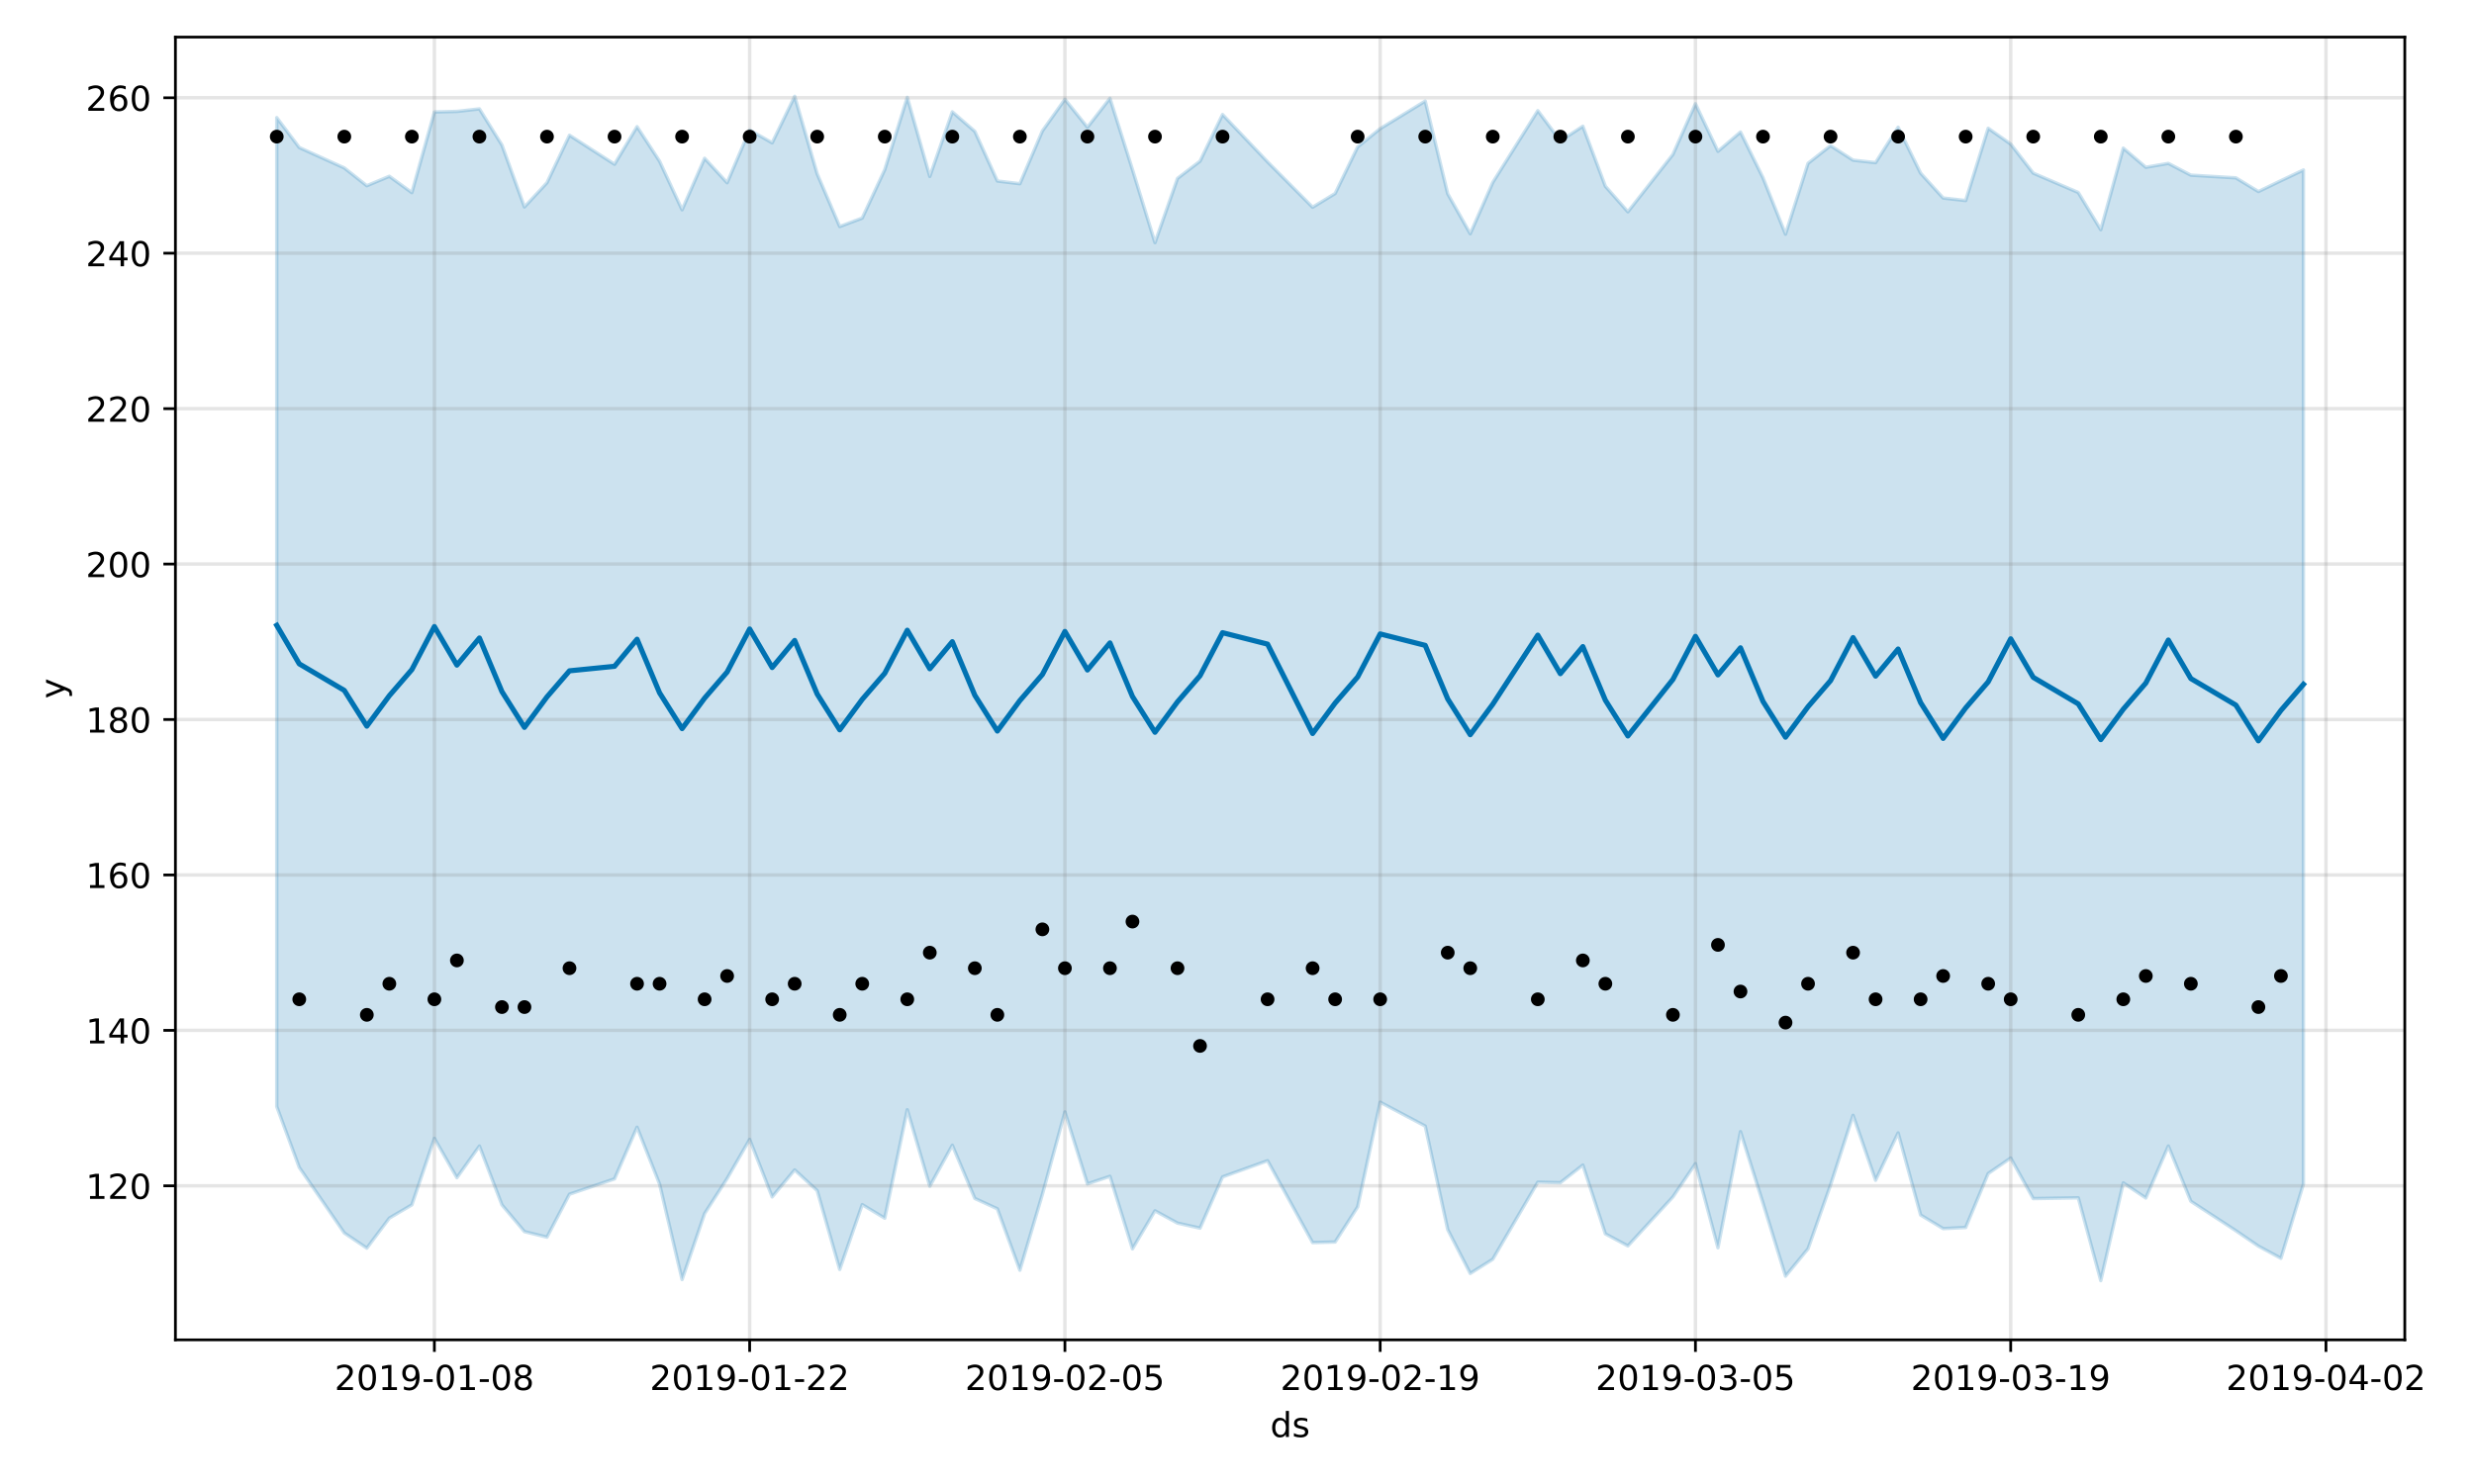 <?xml version="1.0" encoding="utf-8" standalone="no"?>
<!DOCTYPE svg PUBLIC "-//W3C//DTD SVG 1.1//EN"
  "http://www.w3.org/Graphics/SVG/1.1/DTD/svg11.dtd">
<!-- Created with matplotlib (https://matplotlib.org/) -->
<svg height="432pt" version="1.1" viewBox="0 0 720 432" width="720pt" xmlns="http://www.w3.org/2000/svg" xmlns:xlink="http://www.w3.org/1999/xlink">
 <defs>
  <style type="text/css">
*{stroke-linecap:butt;stroke-linejoin:round;}
  </style>
 </defs>
 <g id="figure_1">
  <g id="patch_1">
   <path d="M 0 432 
L 720 432 
L 720 0 
L 0 0 
z
" style="fill:#ffffff;"/>
  </g>
  <g id="axes_1">
   <g id="patch_2">
    <path d="M 51.05 390.04 
L 699.857 390.04 
L 699.857 10.8 
L 51.05 10.8 
z
" style="fill:#ffffff;"/>
   </g>
   <g id="PolyCollection_1">
    <defs>
     <path d="M 80.541 -397.763 
L 80.541 -109.871 
L 87.095 -92.16 
L 100.202 -73.07 
L 106.756 -68.66 
L 113.309 -77.398 
L 119.863 -81.26 
L 126.417 -100.62 
L 132.97 -89.17 
L 139.524 -98.379 
L 146.077 -81.251 
L 152.631 -73.466 
L 159.185 -71.855 
L 165.738 -84.369 
L 178.845 -88.819 
L 185.399 -103.852 
L 191.953 -87.312 
L 198.506 -59.511 
L 205.06 -78.72 
L 211.613 -88.917 
L 218.167 -100.319 
L 224.721 -83.572 
L 231.274 -91.431 
L 237.828 -85.388 
L 244.381 -62.464 
L 250.935 -81.328 
L 257.489 -77.38 
L 264.042 -108.954 
L 270.596 -86.672 
L 277.15 -98.611 
L 283.703 -83.124 
L 290.257 -80.114 
L 296.81 -62.226 
L 303.364 -84.325 
L 309.918 -108.314 
L 316.471 -87.361 
L 323.025 -89.568 
L 329.578 -68.452 
L 336.132 -79.529 
L 342.686 -75.944 
L 349.239 -74.48 
L 355.793 -89.394 
L 368.9 -94.112 
L 382.007 -70.266 
L 388.561 -70.445 
L 395.114 -80.664 
L 401.668 -111.144 
L 414.775 -104.194 
L 421.329 -74.045 
L 427.883 -61.29 
L 434.436 -65.429 
L 447.543 -87.859 
L 454.097 -87.707 
L 460.651 -92.839 
L 467.204 -72.816 
L 473.758 -69.304 
L 486.865 -83.573 
L 493.419 -93.251 
L 499.972 -68.765 
L 506.526 -102.566 
L 513.079 -81.781 
L 519.633 -60.502 
L 526.187 -68.476 
L 532.74 -87.045 
L 539.294 -107.327 
L 545.847 -88.414 
L 552.401 -102.202 
L 558.955 -78.303 
L 565.508 -74.346 
L 572.062 -74.667 
L 578.616 -90.38 
L 585.169 -94.884 
L 591.723 -83.084 
L 604.83 -83.307 
L 611.384 -59.198 
L 617.937 -87.656 
L 624.491 -83.253 
L 631.044 -98.38 
L 637.598 -82.297 
L 650.705 -73.727 
L 657.259 -69.245 
L 663.812 -65.705 
L 670.366 -87.333 
L 670.366 -382.518 
L 670.366 -382.518 
L 663.812 -379.405 
L 657.259 -376.243 
L 650.705 -380.229 
L 637.598 -381.013 
L 631.044 -384.44 
L 624.491 -383.302 
L 617.937 -388.883 
L 611.384 -365.13 
L 604.83 -375.969 
L 591.723 -381.605 
L 585.169 -390.059 
L 578.616 -394.662 
L 572.062 -373.622 
L 565.508 -374.358 
L 558.955 -381.586 
L 552.401 -394.964 
L 545.847 -384.654 
L 539.294 -385.378 
L 532.74 -389.605 
L 526.187 -384.451 
L 519.633 -363.829 
L 513.079 -380.245 
L 506.526 -393.56 
L 499.972 -387.954 
L 493.419 -401.789 
L 486.865 -387.047 
L 473.758 -370.343 
L 467.204 -377.789 
L 460.651 -395.25 
L 454.097 -390.978 
L 447.543 -399.782 
L 434.436 -378.887 
L 427.883 -363.955 
L 421.329 -375.583 
L 414.775 -402.569 
L 401.668 -394.543 
L 395.114 -389.232 
L 388.561 -375.672 
L 382.007 -371.679 
L 368.9 -384.88 
L 355.793 -398.659 
L 349.239 -385.08 
L 342.686 -380.062 
L 336.132 -361.362 
L 329.578 -382.64 
L 323.025 -403.386 
L 316.471 -394.941 
L 309.918 -403.094 
L 303.364 -393.875 
L 296.81 -378.519 
L 290.257 -379.311 
L 283.703 -393.761 
L 277.15 -399.439 
L 270.596 -380.641 
L 264.042 -403.66 
L 257.489 -382.611 
L 250.935 -368.525 
L 244.381 -366.06 
L 237.828 -381.381 
L 231.274 -403.962 
L 224.721 -390.42 
L 218.167 -394.148 
L 211.613 -378.801 
L 205.06 -385.926 
L 198.506 -370.931 
L 191.953 -385.067 
L 185.399 -395.123 
L 178.845 -384.184 
L 165.738 -392.623 
L 159.185 -378.81 
L 152.631 -371.755 
L 146.077 -389.779 
L 139.524 -400.306 
L 132.97 -399.568 
L 126.417 -399.407 
L 119.863 -375.931 
L 113.309 -380.688 
L 106.756 -377.939 
L 100.202 -383.119 
L 87.095 -389.056 
L 80.541 -397.763 
z
" id="mf6d23e25d4" style="stroke:#0072b2;stroke-opacity:0.2;"/>
    </defs>
    <g clip-path="url(#p146f547324)">
     <use style="fill:#0072b2;fill-opacity:0.2;stroke:#0072b2;stroke-opacity:0.2;" x="0" xlink:href="#mf6d23e25d4" y="432"/>
    </g>
   </g>
   <g id="matplotlib.axis_1">
    <g id="xtick_1">
     <g id="line2d_1">
      <path clip-path="url(#p146f547324)" d="M 126.417 390.04 
L 126.417 10.8 
" style="fill:none;stroke:#808080;stroke-linecap:square;stroke-opacity:0.2;"/>
     </g>
     <g id="line2d_2">
      <defs>
       <path d="M 0 0 
L 0 3.5 
" id="mbe615d3321" style="stroke:#000000;stroke-width:0.8;"/>
      </defs>
      <g>
       <use style="stroke:#000000;stroke-width:0.8;" x="126.417" xlink:href="#mbe615d3321" y="390.04"/>
      </g>
     </g>
     <g id="text_1">
      <!-- 2019-01-08 -->
      <defs>
       <path d="M 19.188 8.297 
L 53.609 8.297 
L 53.609 0 
L 7.328 0 
L 7.328 8.297 
Q 12.938 14.109 22.625 23.891 
Q 32.328 33.688 34.812 36.531 
Q 39.547 41.844 41.422 45.531 
Q 43.312 49.219 43.312 52.781 
Q 43.312 58.594 39.234 62.25 
Q 35.156 65.922 28.609 65.922 
Q 23.969 65.922 18.812 64.312 
Q 13.672 62.703 7.812 59.422 
L 7.812 69.391 
Q 13.766 71.781 18.938 73 
Q 24.125 74.219 28.422 74.219 
Q 39.75 74.219 46.484 68.547 
Q 53.219 62.891 53.219 53.422 
Q 53.219 48.922 51.531 44.891 
Q 49.859 40.875 45.406 35.406 
Q 44.188 33.984 37.641 27.219 
Q 31.109 20.453 19.188 8.297 
z
" id="DejaVuSans-50"/>
       <path d="M 31.781 66.406 
Q 24.172 66.406 20.328 58.906 
Q 16.5 51.422 16.5 36.375 
Q 16.5 21.391 20.328 13.891 
Q 24.172 6.391 31.781 6.391 
Q 39.453 6.391 43.281 13.891 
Q 47.125 21.391 47.125 36.375 
Q 47.125 51.422 43.281 58.906 
Q 39.453 66.406 31.781 66.406 
z
M 31.781 74.219 
Q 44.047 74.219 50.516 64.516 
Q 56.984 54.828 56.984 36.375 
Q 56.984 17.969 50.516 8.266 
Q 44.047 -1.422 31.781 -1.422 
Q 19.531 -1.422 13.062 8.266 
Q 6.594 17.969 6.594 36.375 
Q 6.594 54.828 13.062 64.516 
Q 19.531 74.219 31.781 74.219 
z
" id="DejaVuSans-48"/>
       <path d="M 12.406 8.297 
L 28.516 8.297 
L 28.516 63.922 
L 10.984 60.406 
L 10.984 69.391 
L 28.422 72.906 
L 38.281 72.906 
L 38.281 8.297 
L 54.391 8.297 
L 54.391 0 
L 12.406 0 
z
" id="DejaVuSans-49"/>
       <path d="M 10.984 1.516 
L 10.984 10.5 
Q 14.703 8.734 18.5 7.812 
Q 22.312 6.891 25.984 6.891 
Q 35.75 6.891 40.891 13.453 
Q 46.047 20.016 46.781 33.406 
Q 43.953 29.203 39.594 26.953 
Q 35.25 24.703 29.984 24.703 
Q 19.047 24.703 12.672 31.312 
Q 6.297 37.938 6.297 49.422 
Q 6.297 60.641 12.938 67.422 
Q 19.578 74.219 30.609 74.219 
Q 43.266 74.219 49.922 64.516 
Q 56.594 54.828 56.594 36.375 
Q 56.594 19.141 48.406 8.859 
Q 40.234 -1.422 26.422 -1.422 
Q 22.703 -1.422 18.891 -0.688 
Q 15.094 0.047 10.984 1.516 
z
M 30.609 32.422 
Q 37.25 32.422 41.125 36.953 
Q 45.016 41.5 45.016 49.422 
Q 45.016 57.281 41.125 61.844 
Q 37.25 66.406 30.609 66.406 
Q 23.969 66.406 20.094 61.844 
Q 16.219 57.281 16.219 49.422 
Q 16.219 41.5 20.094 36.953 
Q 23.969 32.422 30.609 32.422 
z
" id="DejaVuSans-57"/>
       <path d="M 4.891 31.391 
L 31.203 31.391 
L 31.203 23.391 
L 4.891 23.391 
z
" id="DejaVuSans-45"/>
       <path d="M 31.781 34.625 
Q 24.75 34.625 20.719 30.859 
Q 16.703 27.094 16.703 20.516 
Q 16.703 13.922 20.719 10.156 
Q 24.75 6.391 31.781 6.391 
Q 38.812 6.391 42.859 10.172 
Q 46.922 13.969 46.922 20.516 
Q 46.922 27.094 42.891 30.859 
Q 38.875 34.625 31.781 34.625 
z
M 21.922 38.812 
Q 15.578 40.375 12.031 44.719 
Q 8.5 49.078 8.5 55.328 
Q 8.5 64.062 14.719 69.141 
Q 20.953 74.219 31.781 74.219 
Q 42.672 74.219 48.875 69.141 
Q 55.078 64.062 55.078 55.328 
Q 55.078 49.078 51.531 44.719 
Q 48 40.375 41.703 38.812 
Q 48.828 37.156 52.797 32.312 
Q 56.781 27.484 56.781 20.516 
Q 56.781 9.906 50.312 4.234 
Q 43.844 -1.422 31.781 -1.422 
Q 19.734 -1.422 13.25 4.234 
Q 6.781 9.906 6.781 20.516 
Q 6.781 27.484 10.781 32.312 
Q 14.797 37.156 21.922 38.812 
z
M 18.312 54.391 
Q 18.312 48.734 21.844 45.562 
Q 25.391 42.391 31.781 42.391 
Q 38.141 42.391 41.719 45.562 
Q 45.312 48.734 45.312 54.391 
Q 45.312 60.062 41.719 63.234 
Q 38.141 66.406 31.781 66.406 
Q 25.391 66.406 21.844 63.234 
Q 18.312 60.062 18.312 54.391 
z
" id="DejaVuSans-56"/>
      </defs>
      <g transform="translate(97.359 404.638)scale(0.1 -0.1)">
       <use xlink:href="#DejaVuSans-50"/>
       <use x="63.623" xlink:href="#DejaVuSans-48"/>
       <use x="127.246" xlink:href="#DejaVuSans-49"/>
       <use x="190.869" xlink:href="#DejaVuSans-57"/>
       <use x="254.492" xlink:href="#DejaVuSans-45"/>
       <use x="290.576" xlink:href="#DejaVuSans-48"/>
       <use x="354.199" xlink:href="#DejaVuSans-49"/>
       <use x="417.822" xlink:href="#DejaVuSans-45"/>
       <use x="453.906" xlink:href="#DejaVuSans-48"/>
       <use x="517.529" xlink:href="#DejaVuSans-56"/>
      </g>
     </g>
    </g>
    <g id="xtick_2">
     <g id="line2d_3">
      <path clip-path="url(#p146f547324)" d="M 218.167 390.04 
L 218.167 10.8 
" style="fill:none;stroke:#808080;stroke-linecap:square;stroke-opacity:0.2;"/>
     </g>
     <g id="line2d_4">
      <g>
       <use style="stroke:#000000;stroke-width:0.8;" x="218.167" xlink:href="#mbe615d3321" y="390.04"/>
      </g>
     </g>
     <g id="text_2">
      <!-- 2019-01-22 -->
      <g transform="translate(189.109 404.638)scale(0.1 -0.1)">
       <use xlink:href="#DejaVuSans-50"/>
       <use x="63.623" xlink:href="#DejaVuSans-48"/>
       <use x="127.246" xlink:href="#DejaVuSans-49"/>
       <use x="190.869" xlink:href="#DejaVuSans-57"/>
       <use x="254.492" xlink:href="#DejaVuSans-45"/>
       <use x="290.576" xlink:href="#DejaVuSans-48"/>
       <use x="354.199" xlink:href="#DejaVuSans-49"/>
       <use x="417.822" xlink:href="#DejaVuSans-45"/>
       <use x="453.906" xlink:href="#DejaVuSans-50"/>
       <use x="517.529" xlink:href="#DejaVuSans-50"/>
      </g>
     </g>
    </g>
    <g id="xtick_3">
     <g id="line2d_5">
      <path clip-path="url(#p146f547324)" d="M 309.918 390.04 
L 309.918 10.8 
" style="fill:none;stroke:#808080;stroke-linecap:square;stroke-opacity:0.2;"/>
     </g>
     <g id="line2d_6">
      <g>
       <use style="stroke:#000000;stroke-width:0.8;" x="309.918" xlink:href="#mbe615d3321" y="390.04"/>
      </g>
     </g>
     <g id="text_3">
      <!-- 2019-02-05 -->
      <defs>
       <path d="M 10.797 72.906 
L 49.516 72.906 
L 49.516 64.594 
L 19.828 64.594 
L 19.828 46.734 
Q 21.969 47.469 24.109 47.828 
Q 26.266 48.188 28.422 48.188 
Q 40.625 48.188 47.75 41.5 
Q 54.891 34.812 54.891 23.391 
Q 54.891 11.625 47.562 5.094 
Q 40.234 -1.422 26.906 -1.422 
Q 22.312 -1.422 17.547 -0.641 
Q 12.797 0.141 7.719 1.703 
L 7.719 11.625 
Q 12.109 9.234 16.797 8.062 
Q 21.484 6.891 26.703 6.891 
Q 35.156 6.891 40.078 11.328 
Q 45.016 15.766 45.016 23.391 
Q 45.016 31 40.078 35.438 
Q 35.156 39.891 26.703 39.891 
Q 22.75 39.891 18.812 39.016 
Q 14.891 38.141 10.797 36.281 
z
" id="DejaVuSans-53"/>
      </defs>
      <g transform="translate(280.86 404.638)scale(0.1 -0.1)">
       <use xlink:href="#DejaVuSans-50"/>
       <use x="63.623" xlink:href="#DejaVuSans-48"/>
       <use x="127.246" xlink:href="#DejaVuSans-49"/>
       <use x="190.869" xlink:href="#DejaVuSans-57"/>
       <use x="254.492" xlink:href="#DejaVuSans-45"/>
       <use x="290.576" xlink:href="#DejaVuSans-48"/>
       <use x="354.199" xlink:href="#DejaVuSans-50"/>
       <use x="417.822" xlink:href="#DejaVuSans-45"/>
       <use x="453.906" xlink:href="#DejaVuSans-48"/>
       <use x="517.529" xlink:href="#DejaVuSans-53"/>
      </g>
     </g>
    </g>
    <g id="xtick_4">
     <g id="line2d_7">
      <path clip-path="url(#p146f547324)" d="M 401.668 390.04 
L 401.668 10.8 
" style="fill:none;stroke:#808080;stroke-linecap:square;stroke-opacity:0.2;"/>
     </g>
     <g id="line2d_8">
      <g>
       <use style="stroke:#000000;stroke-width:0.8;" x="401.668" xlink:href="#mbe615d3321" y="390.04"/>
      </g>
     </g>
     <g id="text_4">
      <!-- 2019-02-19 -->
      <g transform="translate(372.61 404.638)scale(0.1 -0.1)">
       <use xlink:href="#DejaVuSans-50"/>
       <use x="63.623" xlink:href="#DejaVuSans-48"/>
       <use x="127.246" xlink:href="#DejaVuSans-49"/>
       <use x="190.869" xlink:href="#DejaVuSans-57"/>
       <use x="254.492" xlink:href="#DejaVuSans-45"/>
       <use x="290.576" xlink:href="#DejaVuSans-48"/>
       <use x="354.199" xlink:href="#DejaVuSans-50"/>
       <use x="417.822" xlink:href="#DejaVuSans-45"/>
       <use x="453.906" xlink:href="#DejaVuSans-49"/>
       <use x="517.529" xlink:href="#DejaVuSans-57"/>
      </g>
     </g>
    </g>
    <g id="xtick_5">
     <g id="line2d_9">
      <path clip-path="url(#p146f547324)" d="M 493.419 390.04 
L 493.419 10.8 
" style="fill:none;stroke:#808080;stroke-linecap:square;stroke-opacity:0.2;"/>
     </g>
     <g id="line2d_10">
      <g>
       <use style="stroke:#000000;stroke-width:0.8;" x="493.419" xlink:href="#mbe615d3321" y="390.04"/>
      </g>
     </g>
     <g id="text_5">
      <!-- 2019-03-05 -->
      <defs>
       <path d="M 40.578 39.312 
Q 47.656 37.797 51.625 33 
Q 55.609 28.219 55.609 21.188 
Q 55.609 10.406 48.188 4.484 
Q 40.766 -1.422 27.094 -1.422 
Q 22.516 -1.422 17.656 -0.516 
Q 12.797 0.391 7.625 2.203 
L 7.625 11.719 
Q 11.719 9.328 16.594 8.109 
Q 21.484 6.891 26.812 6.891 
Q 36.078 6.891 40.938 10.547 
Q 45.797 14.203 45.797 21.188 
Q 45.797 27.641 41.281 31.266 
Q 36.766 34.906 28.719 34.906 
L 20.219 34.906 
L 20.219 43.016 
L 29.109 43.016 
Q 36.375 43.016 40.234 45.922 
Q 44.094 48.828 44.094 54.297 
Q 44.094 59.906 40.109 62.906 
Q 36.141 65.922 28.719 65.922 
Q 24.656 65.922 20.016 65.031 
Q 15.375 64.156 9.812 62.312 
L 9.812 71.094 
Q 15.438 72.656 20.344 73.438 
Q 25.25 74.219 29.594 74.219 
Q 40.828 74.219 47.359 69.109 
Q 53.906 64.016 53.906 55.328 
Q 53.906 49.266 50.438 45.094 
Q 46.969 40.922 40.578 39.312 
z
" id="DejaVuSans-51"/>
      </defs>
      <g transform="translate(464.361 404.638)scale(0.1 -0.1)">
       <use xlink:href="#DejaVuSans-50"/>
       <use x="63.623" xlink:href="#DejaVuSans-48"/>
       <use x="127.246" xlink:href="#DejaVuSans-49"/>
       <use x="190.869" xlink:href="#DejaVuSans-57"/>
       <use x="254.492" xlink:href="#DejaVuSans-45"/>
       <use x="290.576" xlink:href="#DejaVuSans-48"/>
       <use x="354.199" xlink:href="#DejaVuSans-51"/>
       <use x="417.822" xlink:href="#DejaVuSans-45"/>
       <use x="453.906" xlink:href="#DejaVuSans-48"/>
       <use x="517.529" xlink:href="#DejaVuSans-53"/>
      </g>
     </g>
    </g>
    <g id="xtick_6">
     <g id="line2d_11">
      <path clip-path="url(#p146f547324)" d="M 585.169 390.04 
L 585.169 10.8 
" style="fill:none;stroke:#808080;stroke-linecap:square;stroke-opacity:0.2;"/>
     </g>
     <g id="line2d_12">
      <g>
       <use style="stroke:#000000;stroke-width:0.8;" x="585.169" xlink:href="#mbe615d3321" y="390.04"/>
      </g>
     </g>
     <g id="text_6">
      <!-- 2019-03-19 -->
      <g transform="translate(556.111 404.638)scale(0.1 -0.1)">
       <use xlink:href="#DejaVuSans-50"/>
       <use x="63.623" xlink:href="#DejaVuSans-48"/>
       <use x="127.246" xlink:href="#DejaVuSans-49"/>
       <use x="190.869" xlink:href="#DejaVuSans-57"/>
       <use x="254.492" xlink:href="#DejaVuSans-45"/>
       <use x="290.576" xlink:href="#DejaVuSans-48"/>
       <use x="354.199" xlink:href="#DejaVuSans-51"/>
       <use x="417.822" xlink:href="#DejaVuSans-45"/>
       <use x="453.906" xlink:href="#DejaVuSans-49"/>
       <use x="517.529" xlink:href="#DejaVuSans-57"/>
      </g>
     </g>
    </g>
    <g id="xtick_7">
     <g id="line2d_13">
      <path clip-path="url(#p146f547324)" d="M 676.92 390.04 
L 676.92 10.8 
" style="fill:none;stroke:#808080;stroke-linecap:square;stroke-opacity:0.2;"/>
     </g>
     <g id="line2d_14">
      <g>
       <use style="stroke:#000000;stroke-width:0.8;" x="676.92" xlink:href="#mbe615d3321" y="390.04"/>
      </g>
     </g>
     <g id="text_7">
      <!-- 2019-04-02 -->
      <defs>
       <path d="M 37.797 64.312 
L 12.891 25.391 
L 37.797 25.391 
z
M 35.203 72.906 
L 47.609 72.906 
L 47.609 25.391 
L 58.016 25.391 
L 58.016 17.188 
L 47.609 17.188 
L 47.609 0 
L 37.797 0 
L 37.797 17.188 
L 4.891 17.188 
L 4.891 26.703 
z
" id="DejaVuSans-52"/>
      </defs>
      <g transform="translate(647.862 404.638)scale(0.1 -0.1)">
       <use xlink:href="#DejaVuSans-50"/>
       <use x="63.623" xlink:href="#DejaVuSans-48"/>
       <use x="127.246" xlink:href="#DejaVuSans-49"/>
       <use x="190.869" xlink:href="#DejaVuSans-57"/>
       <use x="254.492" xlink:href="#DejaVuSans-45"/>
       <use x="290.576" xlink:href="#DejaVuSans-48"/>
       <use x="354.199" xlink:href="#DejaVuSans-52"/>
       <use x="417.822" xlink:href="#DejaVuSans-45"/>
       <use x="453.906" xlink:href="#DejaVuSans-48"/>
       <use x="517.529" xlink:href="#DejaVuSans-50"/>
      </g>
     </g>
    </g>
    <g id="text_8">
     <!-- ds -->
     <defs>
      <path d="M 45.406 46.391 
L 45.406 75.984 
L 54.391 75.984 
L 54.391 0 
L 45.406 0 
L 45.406 8.203 
Q 42.578 3.328 38.25 0.953 
Q 33.938 -1.422 27.875 -1.422 
Q 17.969 -1.422 11.734 6.484 
Q 5.516 14.406 5.516 27.297 
Q 5.516 40.188 11.734 48.094 
Q 17.969 56 27.875 56 
Q 33.938 56 38.25 53.625 
Q 42.578 51.266 45.406 46.391 
z
M 14.797 27.297 
Q 14.797 17.391 18.875 11.75 
Q 22.953 6.109 30.078 6.109 
Q 37.203 6.109 41.297 11.75 
Q 45.406 17.391 45.406 27.297 
Q 45.406 37.203 41.297 42.844 
Q 37.203 48.484 30.078 48.484 
Q 22.953 48.484 18.875 42.844 
Q 14.797 37.203 14.797 27.297 
z
" id="DejaVuSans-100"/>
      <path d="M 44.281 53.078 
L 44.281 44.578 
Q 40.484 46.531 36.375 47.5 
Q 32.281 48.484 27.875 48.484 
Q 21.188 48.484 17.844 46.438 
Q 14.5 44.391 14.5 40.281 
Q 14.5 37.156 16.891 35.375 
Q 19.281 33.594 26.516 31.984 
L 29.594 31.297 
Q 39.156 29.25 43.188 25.516 
Q 47.219 21.781 47.219 15.094 
Q 47.219 7.469 41.188 3.016 
Q 35.156 -1.422 24.609 -1.422 
Q 20.219 -1.422 15.453 -0.562 
Q 10.688 0.297 5.422 2 
L 5.422 11.281 
Q 10.406 8.688 15.234 7.391 
Q 20.062 6.109 24.812 6.109 
Q 31.156 6.109 34.562 8.281 
Q 37.984 10.453 37.984 14.406 
Q 37.984 18.062 35.516 20.016 
Q 33.062 21.969 24.703 23.781 
L 21.578 24.516 
Q 13.234 26.266 9.516 29.906 
Q 5.812 33.547 5.812 39.891 
Q 5.812 47.609 11.281 51.797 
Q 16.75 56 26.812 56 
Q 31.781 56 36.172 55.266 
Q 40.578 54.547 44.281 53.078 
z
" id="DejaVuSans-115"/>
     </defs>
     <g transform="translate(369.675 418.317)scale(0.1 -0.1)">
      <use xlink:href="#DejaVuSans-100"/>
      <use x="63.477" xlink:href="#DejaVuSans-115"/>
     </g>
    </g>
   </g>
   <g id="matplotlib.axis_2">
    <g id="ytick_1">
     <g id="line2d_15">
      <path clip-path="url(#p146f547324)" d="M 51.05 345.197 
L 699.857 345.197 
" style="fill:none;stroke:#808080;stroke-linecap:square;stroke-opacity:0.2;"/>
     </g>
     <g id="line2d_16">
      <defs>
       <path d="M 0 0 
L -3.5 0 
" id="m701b68eacf" style="stroke:#000000;stroke-width:0.8;"/>
      </defs>
      <g>
       <use style="stroke:#000000;stroke-width:0.8;" x="51.05" xlink:href="#m701b68eacf" y="345.197"/>
      </g>
     </g>
     <g id="text_9">
      <!-- 120 -->
      <g transform="translate(24.962 348.996)scale(0.1 -0.1)">
       <use xlink:href="#DejaVuSans-49"/>
       <use x="63.623" xlink:href="#DejaVuSans-50"/>
       <use x="127.246" xlink:href="#DejaVuSans-48"/>
      </g>
     </g>
    </g>
    <g id="ytick_2">
     <g id="line2d_17">
      <path clip-path="url(#p146f547324)" d="M 51.05 299.949 
L 699.857 299.949 
" style="fill:none;stroke:#808080;stroke-linecap:square;stroke-opacity:0.2;"/>
     </g>
     <g id="line2d_18">
      <g>
       <use style="stroke:#000000;stroke-width:0.8;" x="51.05" xlink:href="#m701b68eacf" y="299.949"/>
      </g>
     </g>
     <g id="text_10">
      <!-- 140 -->
      <g transform="translate(24.962 303.748)scale(0.1 -0.1)">
       <use xlink:href="#DejaVuSans-49"/>
       <use x="63.623" xlink:href="#DejaVuSans-52"/>
       <use x="127.246" xlink:href="#DejaVuSans-48"/>
      </g>
     </g>
    </g>
    <g id="ytick_3">
     <g id="line2d_19">
      <path clip-path="url(#p146f547324)" d="M 51.05 254.701 
L 699.857 254.701 
" style="fill:none;stroke:#808080;stroke-linecap:square;stroke-opacity:0.2;"/>
     </g>
     <g id="line2d_20">
      <g>
       <use style="stroke:#000000;stroke-width:0.8;" x="51.05" xlink:href="#m701b68eacf" y="254.701"/>
      </g>
     </g>
     <g id="text_11">
      <!-- 160 -->
      <defs>
       <path d="M 33.016 40.375 
Q 26.375 40.375 22.484 35.828 
Q 18.609 31.297 18.609 23.391 
Q 18.609 15.531 22.484 10.953 
Q 26.375 6.391 33.016 6.391 
Q 39.656 6.391 43.531 10.953 
Q 47.406 15.531 47.406 23.391 
Q 47.406 31.297 43.531 35.828 
Q 39.656 40.375 33.016 40.375 
z
M 52.594 71.297 
L 52.594 62.312 
Q 48.875 64.062 45.094 64.984 
Q 41.312 65.922 37.594 65.922 
Q 27.828 65.922 22.672 59.328 
Q 17.531 52.734 16.797 39.406 
Q 19.672 43.656 24.016 45.922 
Q 28.375 48.188 33.594 48.188 
Q 44.578 48.188 50.953 41.516 
Q 57.328 34.859 57.328 23.391 
Q 57.328 12.156 50.688 5.359 
Q 44.047 -1.422 33.016 -1.422 
Q 20.359 -1.422 13.672 8.266 
Q 6.984 17.969 6.984 36.375 
Q 6.984 53.656 15.188 63.938 
Q 23.391 74.219 37.203 74.219 
Q 40.922 74.219 44.703 73.484 
Q 48.484 72.75 52.594 71.297 
z
" id="DejaVuSans-54"/>
      </defs>
      <g transform="translate(24.962 258.5)scale(0.1 -0.1)">
       <use xlink:href="#DejaVuSans-49"/>
       <use x="63.623" xlink:href="#DejaVuSans-54"/>
       <use x="127.246" xlink:href="#DejaVuSans-48"/>
      </g>
     </g>
    </g>
    <g id="ytick_4">
     <g id="line2d_21">
      <path clip-path="url(#p146f547324)" d="M 51.05 209.453 
L 699.857 209.453 
" style="fill:none;stroke:#808080;stroke-linecap:square;stroke-opacity:0.2;"/>
     </g>
     <g id="line2d_22">
      <g>
       <use style="stroke:#000000;stroke-width:0.8;" x="51.05" xlink:href="#m701b68eacf" y="209.453"/>
      </g>
     </g>
     <g id="text_12">
      <!-- 180 -->
      <g transform="translate(24.962 213.252)scale(0.1 -0.1)">
       <use xlink:href="#DejaVuSans-49"/>
       <use x="63.623" xlink:href="#DejaVuSans-56"/>
       <use x="127.246" xlink:href="#DejaVuSans-48"/>
      </g>
     </g>
    </g>
    <g id="ytick_5">
     <g id="line2d_23">
      <path clip-path="url(#p146f547324)" d="M 51.05 164.205 
L 699.857 164.205 
" style="fill:none;stroke:#808080;stroke-linecap:square;stroke-opacity:0.2;"/>
     </g>
     <g id="line2d_24">
      <g>
       <use style="stroke:#000000;stroke-width:0.8;" x="51.05" xlink:href="#m701b68eacf" y="164.205"/>
      </g>
     </g>
     <g id="text_13">
      <!-- 200 -->
      <g transform="translate(24.962 168.004)scale(0.1 -0.1)">
       <use xlink:href="#DejaVuSans-50"/>
       <use x="63.623" xlink:href="#DejaVuSans-48"/>
       <use x="127.246" xlink:href="#DejaVuSans-48"/>
      </g>
     </g>
    </g>
    <g id="ytick_6">
     <g id="line2d_25">
      <path clip-path="url(#p146f547324)" d="M 51.05 118.957 
L 699.857 118.957 
" style="fill:none;stroke:#808080;stroke-linecap:square;stroke-opacity:0.2;"/>
     </g>
     <g id="line2d_26">
      <g>
       <use style="stroke:#000000;stroke-width:0.8;" x="51.05" xlink:href="#m701b68eacf" y="118.957"/>
      </g>
     </g>
     <g id="text_14">
      <!-- 220 -->
      <g transform="translate(24.962 122.756)scale(0.1 -0.1)">
       <use xlink:href="#DejaVuSans-50"/>
       <use x="63.623" xlink:href="#DejaVuSans-50"/>
       <use x="127.246" xlink:href="#DejaVuSans-48"/>
      </g>
     </g>
    </g>
    <g id="ytick_7">
     <g id="line2d_27">
      <path clip-path="url(#p146f547324)" d="M 51.05 73.709 
L 699.857 73.709 
" style="fill:none;stroke:#808080;stroke-linecap:square;stroke-opacity:0.2;"/>
     </g>
     <g id="line2d_28">
      <g>
       <use style="stroke:#000000;stroke-width:0.8;" x="51.05" xlink:href="#m701b68eacf" y="73.709"/>
      </g>
     </g>
     <g id="text_15">
      <!-- 240 -->
      <g transform="translate(24.962 77.508)scale(0.1 -0.1)">
       <use xlink:href="#DejaVuSans-50"/>
       <use x="63.623" xlink:href="#DejaVuSans-52"/>
       <use x="127.246" xlink:href="#DejaVuSans-48"/>
      </g>
     </g>
    </g>
    <g id="ytick_8">
     <g id="line2d_29">
      <path clip-path="url(#p146f547324)" d="M 51.05 28.461 
L 699.857 28.461 
" style="fill:none;stroke:#808080;stroke-linecap:square;stroke-opacity:0.2;"/>
     </g>
     <g id="line2d_30">
      <g>
       <use style="stroke:#000000;stroke-width:0.8;" x="51.05" xlink:href="#m701b68eacf" y="28.461"/>
      </g>
     </g>
     <g id="text_16">
      <!-- 260 -->
      <g transform="translate(24.962 32.26)scale(0.1 -0.1)">
       <use xlink:href="#DejaVuSans-50"/>
       <use x="63.623" xlink:href="#DejaVuSans-54"/>
       <use x="127.246" xlink:href="#DejaVuSans-48"/>
      </g>
     </g>
    </g>
    <g id="text_17">
     <!-- y -->
     <defs>
      <path d="M 32.172 -5.078 
Q 28.375 -14.844 24.75 -17.812 
Q 21.141 -20.797 15.094 -20.797 
L 7.906 -20.797 
L 7.906 -13.281 
L 13.188 -13.281 
Q 16.891 -13.281 18.938 -11.516 
Q 21 -9.766 23.484 -3.219 
L 25.094 0.875 
L 2.984 54.688 
L 12.5 54.688 
L 29.594 11.922 
L 46.688 54.688 
L 56.203 54.688 
z
" id="DejaVuSans-121"/>
     </defs>
     <g transform="translate(18.883 203.379)rotate(-90)scale(0.1 -0.1)">
      <use xlink:href="#DejaVuSans-121"/>
     </g>
    </g>
   </g>
   <g id="line2d_31">
    <defs>
     <path d="M 0 1.5 
C 0.398 1.5 0.779 1.342 1.061 1.061 
C 1.342 0.779 1.5 0.398 1.5 0 
C 1.5 -0.398 1.342 -0.779 1.061 -1.061 
C 0.779 -1.342 0.398 -1.5 0 -1.5 
C -0.398 -1.5 -0.779 -1.342 -1.061 -1.061 
C -1.342 -0.779 -1.5 -0.398 -1.5 0 
C -1.5 0.398 -1.342 0.779 -1.061 1.061 
C -0.779 1.342 -0.398 1.5 0 1.5 
z
" id="m432ea094b4" style="stroke:#000000;"/>
    </defs>
    <g clip-path="url(#p146f547324)">
     <use style="stroke:#000000;" x="80.541" xlink:href="#m432ea094b4" y="39.773"/>
     <use style="stroke:#000000;" x="87.095" xlink:href="#m432ea094b4" y="290.9"/>
     <use style="stroke:#000000;" x="100.202" xlink:href="#m432ea094b4" y="39.773"/>
     <use style="stroke:#000000;" x="106.756" xlink:href="#m432ea094b4" y="295.424"/>
     <use style="stroke:#000000;" x="113.309" xlink:href="#m432ea094b4" y="286.375"/>
     <use style="stroke:#000000;" x="119.863" xlink:href="#m432ea094b4" y="39.773"/>
     <use style="stroke:#000000;" x="126.417" xlink:href="#m432ea094b4" y="290.9"/>
     <use style="stroke:#000000;" x="132.97" xlink:href="#m432ea094b4" y="279.587"/>
     <use style="stroke:#000000;" x="139.524" xlink:href="#m432ea094b4" y="39.773"/>
     <use style="stroke:#000000;" x="146.077" xlink:href="#m432ea094b4" y="293.162"/>
     <use style="stroke:#000000;" x="152.631" xlink:href="#m432ea094b4" y="293.162"/>
     <use style="stroke:#000000;" x="159.185" xlink:href="#m432ea094b4" y="39.773"/>
     <use style="stroke:#000000;" x="165.738" xlink:href="#m432ea094b4" y="281.85"/>
     <use style="stroke:#000000;" x="178.845" xlink:href="#m432ea094b4" y="39.773"/>
     <use style="stroke:#000000;" x="185.399" xlink:href="#m432ea094b4" y="286.375"/>
     <use style="stroke:#000000;" x="191.953" xlink:href="#m432ea094b4" y="286.375"/>
     <use style="stroke:#000000;" x="198.506" xlink:href="#m432ea094b4" y="39.773"/>
     <use style="stroke:#000000;" x="205.06" xlink:href="#m432ea094b4" y="290.9"/>
     <use style="stroke:#000000;" x="211.613" xlink:href="#m432ea094b4" y="284.112"/>
     <use style="stroke:#000000;" x="218.167" xlink:href="#m432ea094b4" y="39.773"/>
     <use style="stroke:#000000;" x="224.721" xlink:href="#m432ea094b4" y="290.9"/>
     <use style="stroke:#000000;" x="231.274" xlink:href="#m432ea094b4" y="286.375"/>
     <use style="stroke:#000000;" x="237.828" xlink:href="#m432ea094b4" y="39.773"/>
     <use style="stroke:#000000;" x="244.381" xlink:href="#m432ea094b4" y="295.424"/>
     <use style="stroke:#000000;" x="250.935" xlink:href="#m432ea094b4" y="286.375"/>
     <use style="stroke:#000000;" x="257.489" xlink:href="#m432ea094b4" y="39.773"/>
     <use style="stroke:#000000;" x="264.042" xlink:href="#m432ea094b4" y="290.9"/>
     <use style="stroke:#000000;" x="270.596" xlink:href="#m432ea094b4" y="277.325"/>
     <use style="stroke:#000000;" x="277.15" xlink:href="#m432ea094b4" y="39.773"/>
     <use style="stroke:#000000;" x="283.703" xlink:href="#m432ea094b4" y="281.85"/>
     <use style="stroke:#000000;" x="290.257" xlink:href="#m432ea094b4" y="295.424"/>
     <use style="stroke:#000000;" x="296.81" xlink:href="#m432ea094b4" y="39.773"/>
     <use style="stroke:#000000;" x="303.364" xlink:href="#m432ea094b4" y="270.538"/>
     <use style="stroke:#000000;" x="309.918" xlink:href="#m432ea094b4" y="281.85"/>
     <use style="stroke:#000000;" x="316.471" xlink:href="#m432ea094b4" y="39.773"/>
     <use style="stroke:#000000;" x="323.025" xlink:href="#m432ea094b4" y="281.85"/>
     <use style="stroke:#000000;" x="329.578" xlink:href="#m432ea094b4" y="268.275"/>
     <use style="stroke:#000000;" x="336.132" xlink:href="#m432ea094b4" y="39.773"/>
     <use style="stroke:#000000;" x="342.686" xlink:href="#m432ea094b4" y="281.85"/>
     <use style="stroke:#000000;" x="349.239" xlink:href="#m432ea094b4" y="304.474"/>
     <use style="stroke:#000000;" x="355.793" xlink:href="#m432ea094b4" y="39.773"/>
     <use style="stroke:#000000;" x="368.9" xlink:href="#m432ea094b4" y="290.9"/>
     <use style="stroke:#000000;" x="382.007" xlink:href="#m432ea094b4" y="281.85"/>
     <use style="stroke:#000000;" x="388.561" xlink:href="#m432ea094b4" y="290.9"/>
     <use style="stroke:#000000;" x="395.114" xlink:href="#m432ea094b4" y="39.773"/>
     <use style="stroke:#000000;" x="401.668" xlink:href="#m432ea094b4" y="290.9"/>
     <use style="stroke:#000000;" x="414.775" xlink:href="#m432ea094b4" y="39.773"/>
     <use style="stroke:#000000;" x="421.329" xlink:href="#m432ea094b4" y="277.325"/>
     <use style="stroke:#000000;" x="427.883" xlink:href="#m432ea094b4" y="281.85"/>
     <use style="stroke:#000000;" x="434.436" xlink:href="#m432ea094b4" y="39.773"/>
     <use style="stroke:#000000;" x="447.543" xlink:href="#m432ea094b4" y="290.9"/>
     <use style="stroke:#000000;" x="454.097" xlink:href="#m432ea094b4" y="39.773"/>
     <use style="stroke:#000000;" x="460.651" xlink:href="#m432ea094b4" y="279.587"/>
     <use style="stroke:#000000;" x="467.204" xlink:href="#m432ea094b4" y="286.375"/>
     <use style="stroke:#000000;" x="473.758" xlink:href="#m432ea094b4" y="39.773"/>
     <use style="stroke:#000000;" x="486.865" xlink:href="#m432ea094b4" y="295.424"/>
     <use style="stroke:#000000;" x="493.419" xlink:href="#m432ea094b4" y="39.773"/>
     <use style="stroke:#000000;" x="499.972" xlink:href="#m432ea094b4" y="275.063"/>
     <use style="stroke:#000000;" x="506.526" xlink:href="#m432ea094b4" y="288.637"/>
     <use style="stroke:#000000;" x="513.079" xlink:href="#m432ea094b4" y="39.773"/>
     <use style="stroke:#000000;" x="519.633" xlink:href="#m432ea094b4" y="297.687"/>
     <use style="stroke:#000000;" x="526.187" xlink:href="#m432ea094b4" y="286.375"/>
     <use style="stroke:#000000;" x="532.74" xlink:href="#m432ea094b4" y="39.773"/>
     <use style="stroke:#000000;" x="539.294" xlink:href="#m432ea094b4" y="277.325"/>
     <use style="stroke:#000000;" x="545.847" xlink:href="#m432ea094b4" y="290.9"/>
     <use style="stroke:#000000;" x="552.401" xlink:href="#m432ea094b4" y="39.773"/>
     <use style="stroke:#000000;" x="558.955" xlink:href="#m432ea094b4" y="290.9"/>
     <use style="stroke:#000000;" x="565.508" xlink:href="#m432ea094b4" y="284.112"/>
     <use style="stroke:#000000;" x="572.062" xlink:href="#m432ea094b4" y="39.773"/>
     <use style="stroke:#000000;" x="578.616" xlink:href="#m432ea094b4" y="286.375"/>
     <use style="stroke:#000000;" x="585.169" xlink:href="#m432ea094b4" y="290.9"/>
     <use style="stroke:#000000;" x="591.723" xlink:href="#m432ea094b4" y="39.773"/>
     <use style="stroke:#000000;" x="604.83" xlink:href="#m432ea094b4" y="295.424"/>
     <use style="stroke:#000000;" x="611.384" xlink:href="#m432ea094b4" y="39.773"/>
     <use style="stroke:#000000;" x="617.937" xlink:href="#m432ea094b4" y="290.9"/>
     <use style="stroke:#000000;" x="624.491" xlink:href="#m432ea094b4" y="284.112"/>
     <use style="stroke:#000000;" x="631.044" xlink:href="#m432ea094b4" y="39.773"/>
     <use style="stroke:#000000;" x="637.598" xlink:href="#m432ea094b4" y="286.375"/>
     <use style="stroke:#000000;" x="650.705" xlink:href="#m432ea094b4" y="39.773"/>
     <use style="stroke:#000000;" x="657.259" xlink:href="#m432ea094b4" y="293.162"/>
     <use style="stroke:#000000;" x="663.812" xlink:href="#m432ea094b4" y="284.112"/>
    </g>
   </g>
   <g id="line2d_32">
    <path clip-path="url(#p146f547324)" d="M 80.541 182.042 
L 87.095 193.254 
L 100.202 200.977 
L 106.756 211.384 
L 113.309 202.511 
L 119.863 194.922 
L 126.417 182.399 
L 132.97 193.611 
L 139.524 185.728 
L 146.077 201.334 
L 152.631 211.741 
L 159.185 202.868 
L 165.738 195.279 
L 178.845 193.967 
L 185.399 186.084 
L 191.953 201.69 
L 198.506 212.097 
L 205.06 203.225 
L 211.613 195.635 
L 218.167 183.112 
L 224.721 194.324 
L 231.274 186.441 
L 237.828 202.047 
L 244.381 212.454 
L 250.935 203.581 
L 257.489 195.992 
L 264.042 183.469 
L 270.596 194.681 
L 277.15 186.798 
L 283.703 202.404 
L 290.257 212.811 
L 296.81 203.938 
L 303.364 196.349 
L 309.918 183.826 
L 316.471 195.038 
L 323.025 187.155 
L 329.578 202.761 
L 336.132 213.167 
L 342.686 204.295 
L 349.239 196.705 
L 355.793 184.182 
L 368.9 187.511 
L 382.007 213.524 
L 388.561 204.652 
L 395.114 197.062 
L 401.668 184.539 
L 414.775 187.868 
L 421.329 203.474 
L 427.883 213.881 
L 434.436 205.008 
L 447.543 184.896 
L 454.097 196.108 
L 460.651 188.225 
L 467.204 203.831 
L 473.758 214.238 
L 486.865 197.776 
L 493.419 185.253 
L 499.972 196.464 
L 506.526 188.582 
L 513.079 204.187 
L 519.633 214.594 
L 526.187 205.722 
L 532.74 198.132 
L 539.294 185.609 
L 545.847 196.821 
L 552.401 188.938 
L 558.955 204.544 
L 565.508 214.951 
L 572.062 206.079 
L 578.616 198.489 
L 585.169 185.966 
L 591.723 197.178 
L 604.83 204.901 
L 611.384 215.308 
L 617.937 206.435 
L 624.491 198.846 
L 631.044 186.323 
L 637.598 197.535 
L 650.705 205.258 
L 657.259 215.665 
L 663.812 206.792 
L 670.366 199.203 
" style="fill:none;stroke:#0072b2;stroke-linecap:square;stroke-width:1.5;"/>
   </g>
   <g id="patch_3">
    <path d="M 51.05 390.04 
L 51.05 10.8 
" style="fill:none;stroke:#000000;stroke-linecap:square;stroke-linejoin:miter;stroke-width:0.8;"/>
   </g>
   <g id="patch_4">
    <path d="M 699.857 390.04 
L 699.857 10.8 
" style="fill:none;stroke:#000000;stroke-linecap:square;stroke-linejoin:miter;stroke-width:0.8;"/>
   </g>
   <g id="patch_5">
    <path d="M 51.05 390.04 
L 699.857 390.04 
" style="fill:none;stroke:#000000;stroke-linecap:square;stroke-linejoin:miter;stroke-width:0.8;"/>
   </g>
   <g id="patch_6">
    <path d="M 51.05 10.8 
L 699.857 10.8 
" style="fill:none;stroke:#000000;stroke-linecap:square;stroke-linejoin:miter;stroke-width:0.8;"/>
   </g>
  </g>
 </g>
 <defs>
  <clipPath id="p146f547324">
   <rect height="379.24" width="648.807" x="51.05" y="10.8"/>
  </clipPath>
 </defs>
</svg>
